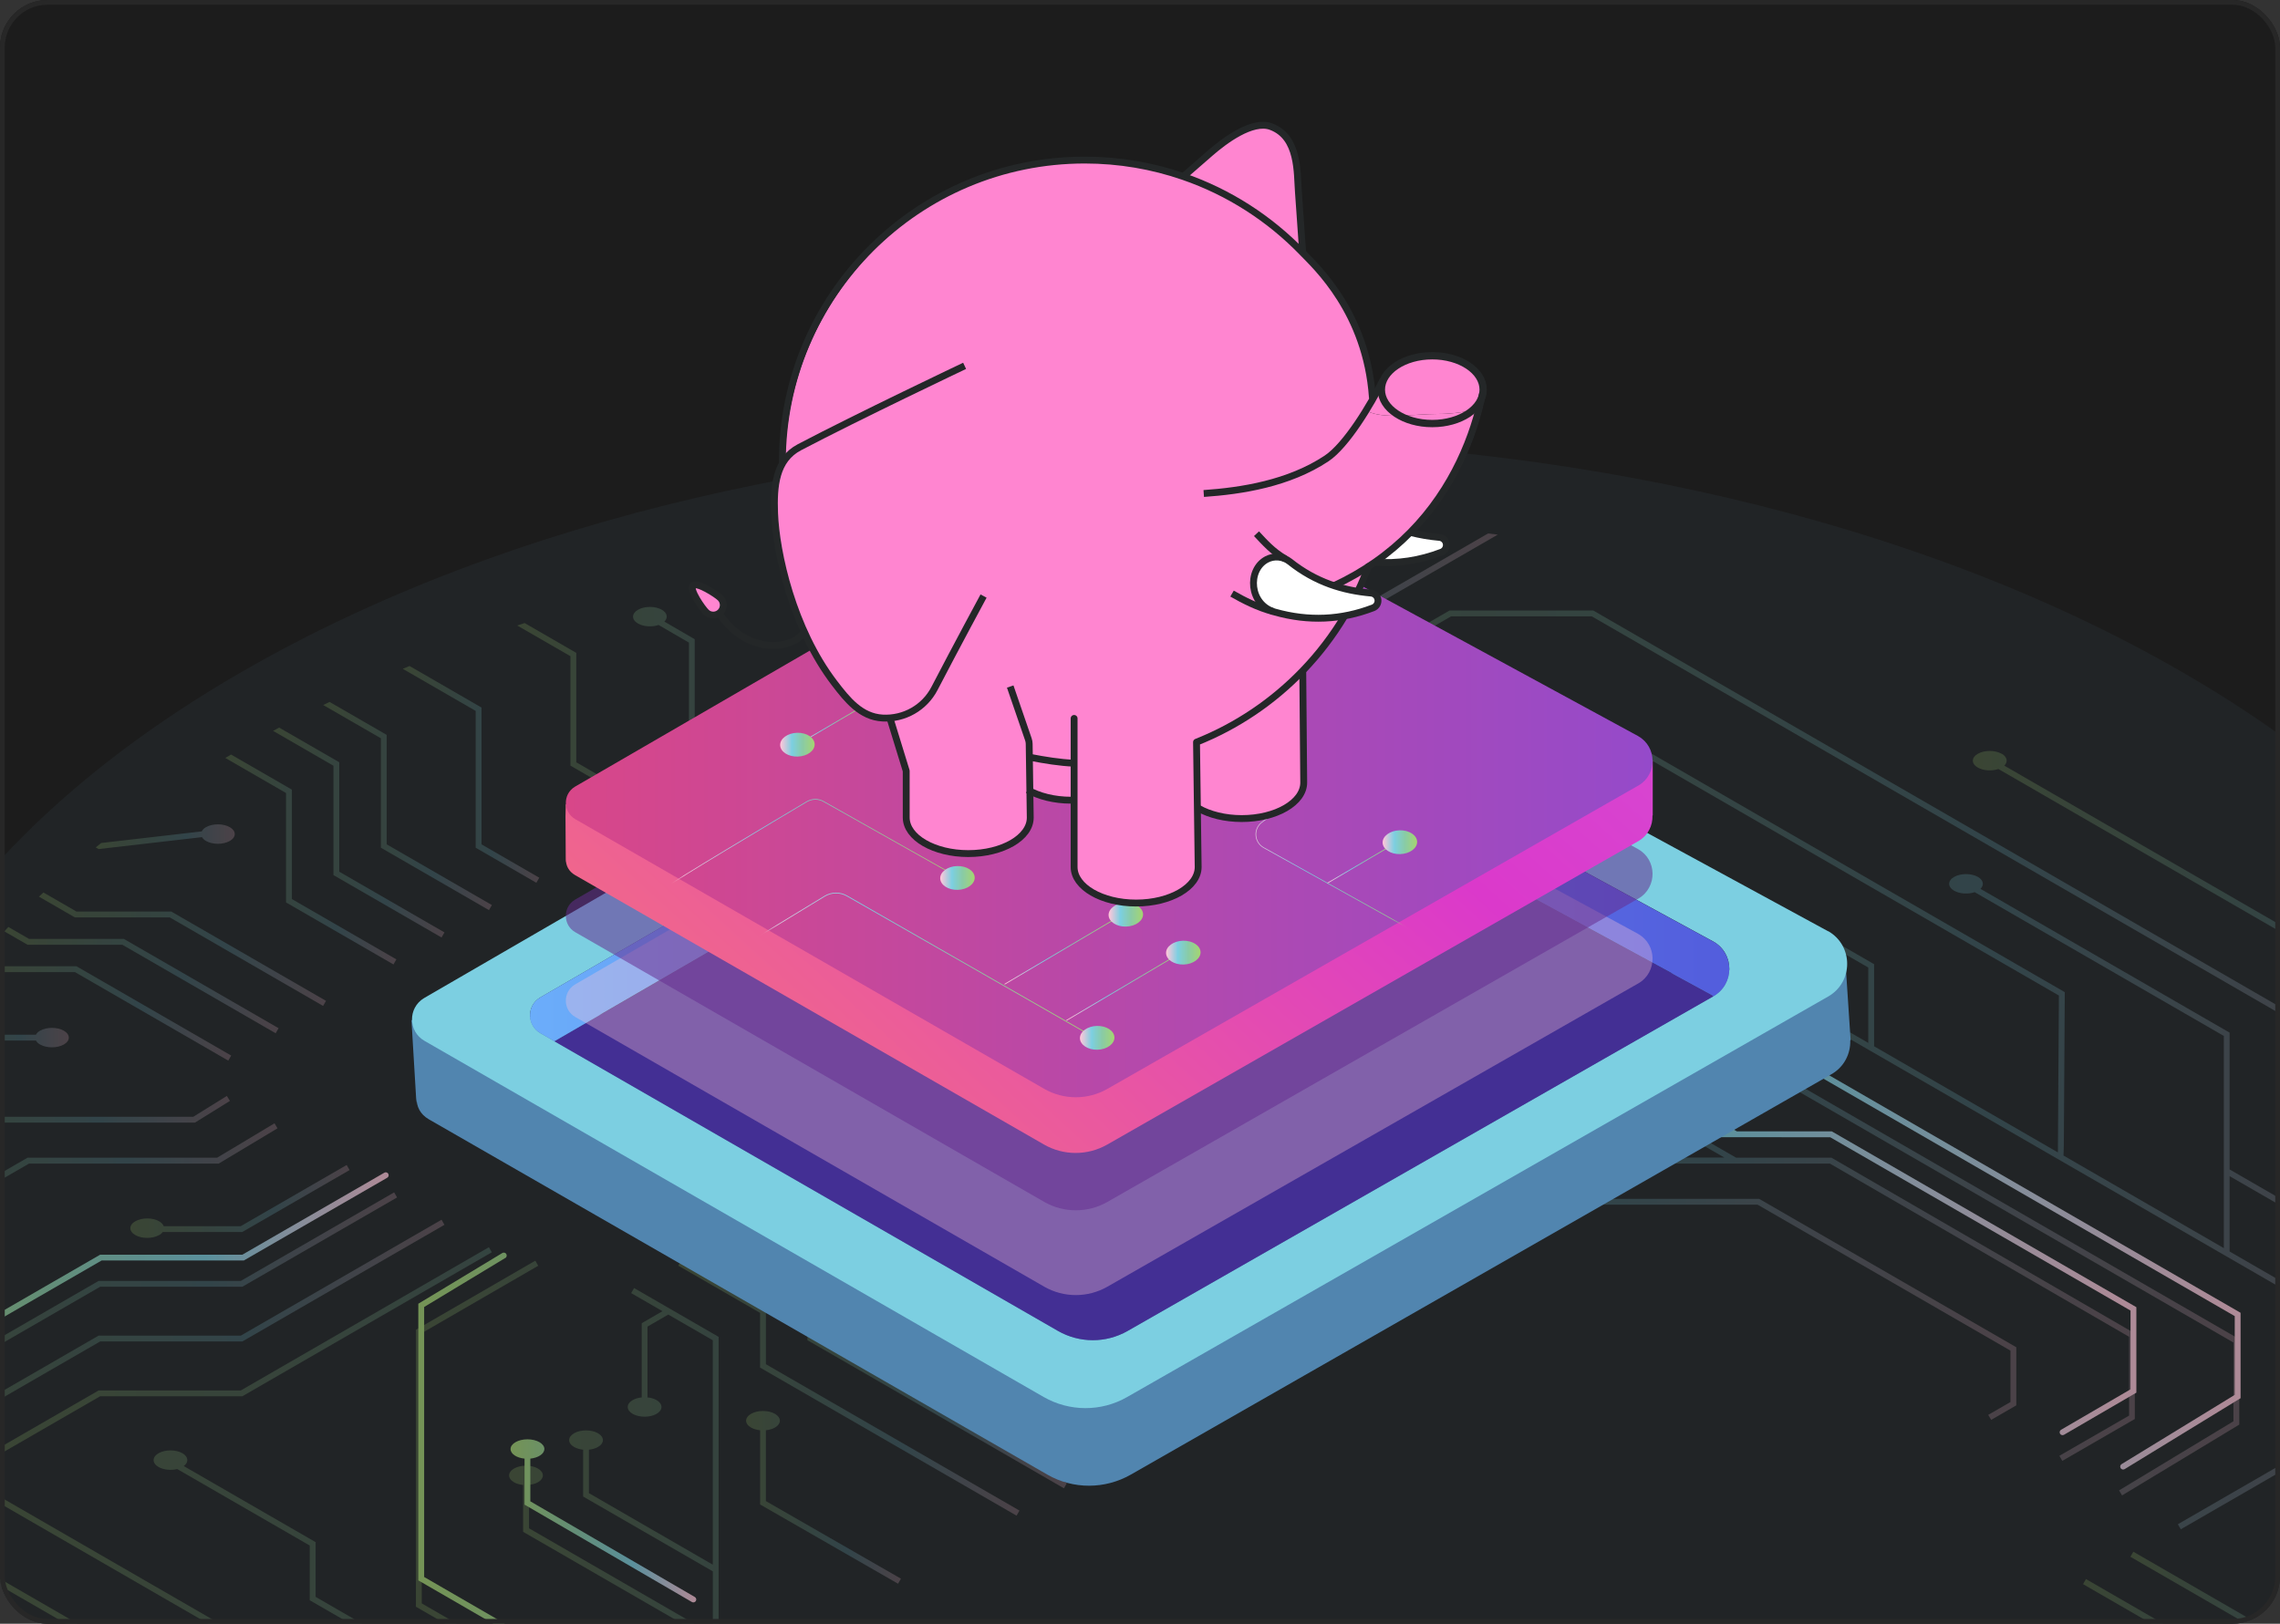<svg width="285" height="203" viewBox="0 0 285 203" fill="none" xmlns="http://www.w3.org/2000/svg">
<rect x="0" y="0" width="285" height="203" fill="#333333" stroke="none"/>
<g clip-path="url(#clip0_5426_3940)">
<rect width="285" height="203" rx="5.936" fill="#1C1C1C"/>
<path d="M30.223 224.004C-36.743 185.343 -36.743 122.657 30.223 83.996C97.189 45.335 205.763 45.335 272.723 83.996C339.689 122.657 339.689 185.343 272.723 224.004C205.756 262.665 97.182 262.665 30.223 224.004Z" fill="#455A64" fill-opacity="0.14"/>
<g opacity="0.63">
<g opacity="0.3">
<path d="M287.125 206.643L298.976 206.643L303.52 209.269C303.687 209.086 303.848 208.897 304.016 208.715L299.173 205.921L287.321 205.921L266.667 193.997L266.302 194.631L287.037 206.607L287.125 206.658L287.125 206.643Z" fill="url(#paint0_linear_5426_3940)"/>
<path d="M279.91 167.42L178.505 108.877L178.418 108.826L160.447 108.826L120.531 131.873L120.896 132.507L160.644 109.555L178.221 109.555L279.181 167.843L279.181 177.689L264.879 186.331L265.258 186.958L279.91 178.104L279.91 167.42Z" fill="url(#paint1_linear_5426_3940)"/>
<path d="M94.138 117.17L132.799 94.845C133.609 95.123 134.673 95.064 135.366 94.663C136.19 94.189 136.19 93.416 135.366 92.942C134.542 92.468 133.207 92.468 132.383 92.942C131.683 93.343 131.581 93.956 132.07 94.43L93.773 116.543L94.138 117.177L94.138 117.17Z" fill="url(#paint2_linear_5426_3940)"/>
<path d="M67.24 185.318C68.064 184.843 68.064 184.07 67.24 183.596C66.416 183.122 65.081 183.122 64.257 183.596C63.433 184.07 63.433 184.843 64.257 185.318C64.578 185.5 64.972 185.609 65.388 185.653L65.388 191.509L89.091 205.192L89.091 215.453L124.113 235.67L124.2 235.721L136.146 235.721L136.146 234.992L124.397 234.992L89.827 215.03L89.827 167.136L79.259 161.031L78.895 161.666L82.811 163.926L80.215 165.429L80.215 174.706C79.799 174.75 79.405 174.859 79.084 175.041C78.26 175.515 78.26 176.288 79.084 176.763C79.909 177.237 81.243 177.237 82.067 176.763C82.891 176.288 82.891 175.515 82.067 175.041C81.746 174.859 81.353 174.742 80.937 174.706L80.937 165.852L83.533 164.349L89.098 167.559L89.098 195.616L73.614 186.674L73.614 181.241C74.03 181.197 74.424 181.087 74.745 180.905C75.569 180.431 75.569 179.658 74.745 179.184C73.921 178.71 72.586 178.71 71.762 179.184C70.938 179.658 70.938 180.431 71.762 180.905C72.083 181.087 72.477 181.197 72.892 181.241L72.892 187.097L89.105 196.454L89.105 204.338L66.132 191.072L66.132 185.638C66.547 185.595 66.941 185.485 67.262 185.303L67.24 185.318Z" fill="url(#paint3_linear_5426_3940)"/>
<path d="M102.498 147.931L116.012 155.735L139.715 155.735L162.616 168.965L162.98 168.33L139.912 155.006L116.209 155.006L102.862 147.304L102.498 147.931Z" fill="url(#paint4_linear_5426_3940)"/>
<path d="M114.307 141.068L121.943 145.473L228.737 145.473L266.137 167.127L266.137 176.98L257.421 182.005L257.786 182.64L266.852 177.403L266.852 166.704L228.934 144.737L217.017 144.737L190.36 129.385L190.273 129.334L172.485 129.334L159.386 121.77C159.867 121.304 159.773 120.691 159.072 120.283C158.248 119.809 156.914 119.809 156.089 120.283C155.265 120.757 155.265 121.53 156.089 122.004C156.79 122.405 157.847 122.463 158.664 122.186L172.295 130.056L190.083 130.056L215.551 144.722L193.227 144.722L178.414 136.167L160.64 136.167L153.464 132.025C153.945 131.558 153.843 130.945 153.15 130.537C152.326 130.063 150.991 130.063 150.167 130.537C149.343 131.011 149.343 131.784 150.167 132.258C150.868 132.659 151.932 132.718 152.742 132.44L160.451 136.889L178.224 136.889L191.775 144.715L122.132 144.715L114.671 140.405L114.307 141.039L114.307 141.068Z" fill="url(#paint5_linear_5426_3940)"/>
<path d="M124.903 140.348L144.719 140.348C144.821 140.531 144.981 140.706 145.229 140.844C146.053 141.318 147.388 141.318 148.212 140.844C149.036 140.37 149.036 139.597 148.212 139.123C147.388 138.649 146.053 138.649 145.229 139.123C144.981 139.269 144.813 139.437 144.719 139.619L125.1 139.619L120.578 137.008L120.213 137.642L124.903 140.348Z" fill="url(#paint6_linear_5426_3940)"/>
<path d="M108.397 144.506L118.972 150.61L219.699 150.61L251.308 168.858L251.308 175.283L248.529 176.888L248.894 177.515L252.037 175.699L252.037 168.435L219.983 149.932L219.896 149.881L119.169 149.881L108.762 143.872L108.397 144.506Z" fill="url(#paint7_linear_5426_3940)"/>
<path d="M-18.418 177.893C-18.36 178.134 -18.287 178.375 -18.221 178.623L12.52 160.871L30.293 160.871L49.635 149.705L49.27 149.071L30.096 160.142L12.323 160.142L-18.418 177.893Z" fill="url(#paint8_linear_5426_3940)"/>
<path d="M322.73 162.197C322.73 161.913 322.73 161.628 322.716 161.344L296.482 146.196L296.482 132.514L199.249 76.378L199.161 76.327L181.191 76.327L151.478 93.481L151.296 93.583L151.296 103.844L111.614 126.752L111.978 127.387L151.843 104.369L152.025 104.267L152.025 94.006L160.551 89.083L233.534 131.223L289.823 163.722L289.823 180.401L272.232 190.561L272.597 191.195L290.37 180.934L290.553 180.831L290.553 163.306L278.701 156.465L278.701 147.042L307.597 163.729L307.597 180.831L318.012 186.841C318.056 186.746 318.092 186.644 318.128 186.549C318.179 186.418 318.231 186.287 318.282 186.155L308.326 180.408L308.326 163.306L278.701 146.203L278.701 129.101L247.559 111.123C248.041 110.656 247.939 110.043 247.246 109.635C246.422 109.161 245.087 109.161 244.263 109.635C243.439 110.109 243.439 110.882 244.263 111.356C244.963 111.757 246.02 111.816 246.837 111.539L277.979 129.516L277.979 156.042L257.938 144.467C257.974 143.986 257.981 143.104 257.989 141.506L258.098 124.039L179.054 78.405L181.388 77.056L198.972 77.056L295.746 132.937L295.746 146.619L322.73 162.197ZM233.534 130.384L161.273 88.667L169.434 83.956L233.534 120.961L233.534 130.384ZM257.361 124.462C257.347 126.395 257.259 140.894 257.237 144.074L234.264 130.807L234.264 120.546L170.164 83.54L178.325 78.828L257.361 124.462Z" fill="url(#paint9_linear_5426_3940)"/>
<path d="M250.207 94.239C249.383 93.764 248.049 93.764 247.224 94.239C246.4 94.713 246.4 95.486 247.224 95.96C247.925 96.361 248.982 96.419 249.799 96.142L304.644 127.809L304.644 141.491L321.396 151.162C321.324 150.841 321.251 150.513 321.178 150.192L305.381 141.068L305.381 127.386L250.536 95.719C251.017 95.252 250.915 94.64 250.222 94.231L250.207 94.239Z" fill="url(#paint10_linear_5426_3940)"/>
<path d="M299.8 213.184C299.8 213.184 299.829 213.155 299.844 213.14L296.212 211.047L284.36 211.047L260.745 197.416L260.38 198.051L284.083 211.733L284.171 211.784L296.022 211.784L299.319 213.687C299.486 213.527 299.64 213.359 299.807 213.199L299.8 213.184Z" fill="url(#paint11_linear_5426_3940)"/>
<path d="M71.304 82.038L71.304 95.72L85.752 104.063L78.904 108.016L79.268 108.651L110.359 90.702L110.542 90.6L110.542 73.498L123.582 65.971C122.999 66.029 122.415 66.08 121.832 66.139L109.995 72.972L109.812 73.075L109.812 90.177L98.326 96.807L86.839 90.177L86.839 79.916L83.046 77.713C83.528 77.246 83.426 76.634 82.733 76.233C81.909 75.758 80.574 75.758 79.75 76.233C78.926 76.707 78.926 77.48 79.75 77.954C80.45 78.355 81.515 78.413 82.324 78.136L86.117 80.339L86.117 90.6L97.604 97.23L86.481 103.648L72.034 95.304L72.034 81.622L65.579 77.895C65.273 77.998 64.959 78.1 64.653 78.202L71.304 82.038Z" fill="url(#paint12_linear_5426_3940)"/>
<path d="M12.519 167.712L30.293 167.712L55.557 153.126L55.192 152.491L30.096 166.983L12.322 166.983L-16.646 183.706C-16.566 183.939 -16.486 184.173 -16.398 184.406L12.519 167.712Z" fill="url(#paint13_linear_5426_3940)"/>
<path d="M19.899 154.415C20.096 154.298 20.242 154.167 20.344 154.028L30.285 154.028L43.697 146.283L43.333 145.648L30.088 153.299L20.461 153.299C20.381 153.073 20.191 152.861 19.892 152.686C19.068 152.212 17.733 152.212 16.909 152.686C16.085 153.16 16.085 153.934 16.909 154.408C17.733 154.882 19.068 154.882 19.892 154.408L19.899 154.415Z" fill="url(#paint14_linear_5426_3940)"/>
<path d="M96.586 151.366L110.086 159.162L133.782 159.162L156.821 172.458L157.186 171.83L133.979 158.433L110.276 158.433L96.951 150.738L96.586 151.366Z" fill="url(#paint15_linear_5426_3940)"/>
<path d="M83.176 245.406L83.176 232.563L112.254 249.352L112.342 249.403L148.086 249.403L157.057 244.225L156.692 243.59L147.889 248.673L112.532 248.673L83.176 231.724L83.176 224.883L39.453 199.641L39.453 192.8L22.971 183.29C23.613 182.808 23.562 182.123 22.803 181.685C21.979 181.211 20.644 181.211 19.82 181.685C18.996 182.159 18.996 182.932 19.82 183.406C20.455 183.771 21.388 183.851 22.154 183.662L38.717 193.223L38.717 200.064L82.44 225.306L82.44 244.99L68.305 236.829L68.356 236.829L68.356 226.597L-2.03 185.959L-2.03 182.961L12.512 174.567L30.286 174.567L61.479 156.56L61.114 155.926L30.096 173.838L12.323 173.838L-2.577 182.436L-2.76 182.538L-2.76 196.644L105.362 259.059C106.026 259.168 106.697 259.27 107.361 259.373L83.169 245.406L83.176 245.406ZM67.635 236.435L-2.023 196.221L-2.023 186.798L67.635 227.02L67.635 236.443L67.635 236.435Z" fill="url(#paint16_linear_5426_3940)"/>
<path d="M112.254 198.001L112.619 197.367L95.735 187.667L95.735 178.813C96.151 178.769 96.545 178.66 96.866 178.477C97.69 178.003 97.69 177.23 96.866 176.756C96.042 176.282 94.707 176.282 93.883 176.756C93.059 177.23 93.059 178.003 93.883 178.477C94.204 178.66 94.598 178.769 95.013 178.813L95.013 188.09L112.262 198.001L112.254 198.001Z" fill="url(#paint17_linear_5426_3940)"/>
<path d="M9.274 114.639L9.362 114.69L21.213 114.69L40.387 125.761L40.752 125.127L21.498 114.012L21.41 113.961L9.559 113.961L5.424 111.576C5.234 111.751 5.059 111.926 4.869 112.101L9.274 114.646L9.274 114.639Z" fill="url(#paint18_linear_5426_3940)"/>
<path d="M12.345 106.149L25.247 104.662C25.349 104.837 25.509 104.997 25.743 105.136C26.567 105.61 27.901 105.61 28.726 105.136C29.55 104.662 29.55 103.889 28.726 103.415C27.901 102.94 26.567 102.94 25.743 103.415C25.48 103.568 25.312 103.743 25.218 103.94L12.651 105.391C12.418 105.573 12.199 105.756 11.966 105.945L12.345 106.164L12.345 106.149Z" fill="url(#paint19_linear_5426_3940)"/>
<path d="M41.678 95.72L41.678 109.402L55.192 117.206L55.557 116.571L42.407 108.979L42.407 95.297L34.895 90.965C34.64 91.103 34.392 91.234 34.136 91.373L41.67 95.727L41.678 95.72Z" fill="url(#paint20_linear_5426_3940)"/>
<path d="M47.607 92.299L47.607 105.981L61.122 113.785L61.486 113.15L48.337 105.558L48.337 91.876L41.197 87.755C40.934 87.886 40.664 88.01 40.402 88.142L47.607 92.299Z" fill="url(#paint21_linear_5426_3940)"/>
<path d="M35.755 99.142L35.755 112.824L49.182 120.576L49.547 119.942L36.485 112.401L36.485 98.719L28.885 94.335C28.645 94.474 28.404 94.62 28.163 94.758L35.748 99.142L35.755 99.142Z" fill="url(#paint22_linear_5426_3940)"/>
<path d="M3.432 118.109L15.284 118.109L34.458 129.18L34.822 128.546L15.568 117.431L15.481 117.38L3.629 117.38L1.047 115.892C0.872 116.075 0.705 116.257 0.537 116.439L3.432 118.109Z" fill="url(#paint23_linear_5426_3940)"/>
<path d="M3.631 145.475L27.334 145.475L34.685 141.063L34.314 140.435L27.137 144.738L3.441 144.738L-19.919 158.224C-19.948 158.523 -19.977 158.814 -19.999 159.113L3.638 145.468L3.631 145.475Z" fill="url(#paint24_linear_5426_3940)"/>
<path d="M-2.49 121.53L9.362 121.53L28.536 132.601L28.9 131.967L9.646 120.852L9.559 120.801L-2.293 120.801L-2.993 120.4C-3.153 120.589 -3.306 120.779 -3.467 120.969L-2.49 121.53Z" fill="url(#paint25_linear_5426_3940)"/>
<path d="M-5.259 140.348L24.374 140.348L28.742 137.635L28.356 137.015L24.162 139.619L-5.456 139.619L-17.657 146.664C-17.759 146.999 -17.854 147.335 -17.949 147.678L-5.266 140.355L-5.259 140.348Z" fill="url(#paint26_linear_5426_3940)"/>
<path d="M-5.451 130.086L4.49 130.086C4.592 130.268 4.753 130.436 5.001 130.582C5.825 131.056 7.159 131.056 7.983 130.582C8.808 130.108 8.808 129.335 7.983 128.861C7.159 128.387 5.825 128.387 5.001 128.861C4.753 129.007 4.585 129.174 4.49 129.357L-5.261 129.357L-8.404 127.541C-8.543 127.745 -8.682 127.942 -8.813 128.146L-5.451 130.086Z" fill="url(#paint27_linear_5426_3940)"/>
<path d="M84.783 158.237L95.008 164.137L95.008 170.978L127.069 189.489L127.434 188.854L95.737 170.555L95.737 163.714L85.147 157.603L84.783 158.237Z" fill="url(#paint28_linear_5426_3940)"/>
<path d="M118.114 165.275C118.012 165.093 117.851 164.925 117.604 164.779C116.779 164.305 115.445 164.305 114.621 164.779C113.796 165.253 113.796 166.026 114.621 166.5C115.445 166.975 116.779 166.975 117.604 166.5C117.851 166.355 118.019 166.187 118.114 166.005L127.858 166.005L147.797 177.521L148.162 176.886L128.047 165.275L118.107 165.275L118.114 165.275Z" fill="url(#paint29_linear_5426_3940)"/>
<path d="M59.459 88.88L59.459 105.983L67.043 110.366L67.408 109.731L60.188 105.56L60.188 88.457L51.195 83.264C50.911 83.381 50.627 83.498 50.342 83.614L59.459 88.88Z" fill="url(#paint30_linear_5426_3940)"/>
<path d="M90.69 154.801L100.93 160.715L100.93 167.556L132.991 186.067L133.355 185.432L101.659 167.133L101.659 160.292L91.055 154.166L90.69 154.801Z" fill="url(#paint31_linear_5426_3940)"/>
<path d="M51.991 166.247L51.991 200.875L121.138 240.805L121.226 240.849L145.023 240.849L145.023 240.12L121.423 240.12L52.72 200.459L52.72 166.67L67.278 158.246L66.913 157.612L51.991 166.247Z" fill="url(#paint32_linear_5426_3940)"/>
<path d="M115.923 76.377L115.741 76.479L115.741 93.581L84.956 111.472L85.321 112.106L116.47 94.004L116.47 76.902L137.088 64.999C136.555 65.021 136.023 65.05 135.498 65.079L115.93 76.377L115.923 76.377Z" fill="url(#paint33_linear_5426_3940)"/>
<path d="M139.63 86.641L139.448 86.743L139.448 97.005L99.729 119.942L100.093 120.576L139.995 97.537L140.177 97.435L140.177 87.174L177.197 65.797C176.774 65.761 176.359 65.717 175.936 65.68L139.63 86.641Z" fill="url(#paint34_linear_5426_3940)"/>
<path d="M145.555 90.06L145.372 90.162L145.372 100.424L105.894 123.47L106.259 124.098L145.919 100.942L146.102 100.84L146.102 90.578L187.221 66.839C186.82 66.787 186.418 66.744 186.01 66.693L145.555 90.053L145.555 90.06Z" fill="url(#paint35_linear_5426_3940)"/>
</g>
<path d="M68.05 181.162C68.05 180.491 67.102 179.944 65.935 179.944C64.768 179.944 63.82 180.491 63.82 181.162C63.82 181.767 64.578 182.263 65.57 182.358L65.57 188.112L86.487 200.285C86.662 200.387 86.888 200.328 86.983 200.153C87.085 199.978 87.027 199.76 86.852 199.658L66.292 187.697L66.292 182.358C67.284 182.256 68.043 181.76 68.043 181.162L68.05 181.162Z" fill="url(#paint36_linear_5426_3940)"/>
<path d="M63.164 157.284C63.339 157.181 63.39 156.955 63.288 156.78C63.223 156.664 63.099 156.605 62.975 156.605C62.909 156.605 62.843 156.62 62.785 156.656L52.29 162.994L52.29 197.579L121.328 237.502L121.415 237.553L145.454 237.553C145.658 237.553 145.818 237.392 145.818 237.188C145.818 236.984 145.658 236.823 145.454 236.823L121.605 236.823L53.019 197.156L53.019 163.403L63.157 157.276L63.164 157.284Z" fill="url(#paint37_linear_5426_3940)"/>
<path d="M113.515 136.375C113.457 136.346 113.399 136.324 113.333 136.324C113.209 136.324 113.085 136.39 113.019 136.507C112.917 136.682 112.983 136.901 113.158 137.003L122.129 142.108L228.777 142.181L266.316 163.849L266.316 173.695L257.637 178.749C257.462 178.851 257.403 179.07 257.505 179.245C257.607 179.42 257.834 179.478 258.001 179.376L267.045 174.111L267.045 163.426L229.062 141.495L228.974 141.444L217.108 141.444L190.546 126.099L190.459 126.048L172.685 126.048L159.587 118.485C159.776 118.303 159.893 118.091 159.893 117.865C159.893 117.194 158.945 116.647 157.778 116.647C156.611 116.647 155.663 117.194 155.663 117.865C155.663 118.536 156.611 119.083 157.778 119.083C158.172 119.083 158.544 119.018 158.857 118.908L172.488 126.778L190.262 126.778L215.642 141.43L122.318 141.364L113.515 136.354L113.515 136.375Z" fill="url(#paint38_linear_5426_3940)"/>
<path d="M178.609 105.54L160.639 105.54L120.723 128.586C120.548 128.689 120.489 128.907 120.591 129.082C120.694 129.257 120.912 129.316 121.087 129.214L160.835 106.269L178.412 106.269L279.343 164.542L279.343 174.388L265.201 183.045C265.026 183.147 264.975 183.373 265.077 183.548C265.18 183.716 265.406 183.774 265.581 183.672L280.072 174.804L280.072 164.126L178.697 105.598L178.609 105.547L178.609 105.54Z" fill="url(#paint39_linear_5426_3940)"/>
<path d="M175.907 62.44L139.824 83.353L139.641 83.455L139.641 93.717L99.375 116.968C99.2 117.07 99.142 117.289 99.244 117.464C99.346 117.639 99.565 117.697 99.74 117.595L140.188 94.242L140.371 94.14L140.371 83.879L177.096 62.593C176.702 62.542 176.308 62.484 175.914 62.432L175.907 62.44Z" fill="url(#paint40_linear_5426_3940)"/>
<path d="M-18.228 174.607C-18.163 174.818 -18.104 175.117 -18.032 175.336L12.71 157.584L30.483 157.584L48.403 147.243C48.578 147.141 48.636 146.922 48.534 146.747C48.468 146.63 48.344 146.564 48.22 146.564C48.162 146.564 48.096 146.579 48.038 146.615L30.293 156.862L12.52 156.862L-18.221 174.614L-18.228 174.607Z" fill="url(#paint41_linear_5426_3940)"/>
<path d="M104.635 144.88C104.511 144.88 104.387 144.946 104.322 145.063C104.219 145.238 104.278 145.457 104.453 145.559L116.122 152.4L116.21 152.451L140.095 152.538L162.813 165.673C162.988 165.775 163.207 165.717 163.309 165.542C163.411 165.367 163.353 165.148 163.178 165.046L140.284 151.809L116.399 151.721L104.818 144.931C104.759 144.895 104.694 144.88 104.635 144.88Z" fill="url(#paint42_linear_5426_3940)"/>
<path d="M101.847 157.008L92.76 151.757C92.702 151.721 92.636 151.706 92.578 151.706C92.454 151.706 92.33 151.772 92.264 151.888C92.162 152.063 92.22 152.282 92.395 152.384L101.125 157.424L101.14 164.272L133.186 182.775C133.361 182.877 133.587 182.819 133.682 182.644C133.784 182.469 133.726 182.25 133.551 182.148L101.869 163.857L101.855 157.008L101.847 157.008Z" fill="url(#paint43_linear_5426_3940)"/>
</g>
<g clip-path="url(#clip1_5426_3940)">
<path d="M230.683 120.105C230.716 121.73 53.56 127.651 51.432 127.542L52.054 137.934L52.076 137.433C52.076 137.433 52.076 137.258 52.076 137.247C52.043 138.327 52.523 139.308 53.593 139.93L130.933 184.366C134.164 186.219 138.126 186.198 141.357 184.355L228.925 134.303C230.552 133.376 231.327 131.708 231.283 130.083L231.327 130.05L230.672 120.116L230.683 120.105Z" fill="#5185AF"/>
<path d="M228.522 116.431L150.091 73.794C147.198 72.148 143.639 72.191 140.779 73.914L53.004 124.784C50.974 126.005 51.006 128.949 53.058 130.127L130.453 174.65C133.684 176.503 137.657 176.514 140.888 174.661L228.522 124.587C231.688 122.777 231.688 118.219 228.522 116.409V116.431ZM214.178 124.555L140.954 166.395C138.247 167.943 134.928 167.933 132.232 166.384L69.301 130.181L67.555 129.178C65.841 128.197 65.819 125.732 67.511 124.718L140.856 82.191C143.235 80.751 146.215 80.719 148.639 82.093L214.178 117.717C216.831 119.222 216.831 123.039 214.178 124.544V124.555Z" fill="#7CCFE1"/>
<path d="M148.4 88.744C145.977 87.37 143.007 87.403 140.617 88.842L69.303 130.181L132.233 166.384C134.93 167.933 138.248 167.944 140.955 166.395L214.18 124.555C214.092 124.5 214.027 124.424 213.939 124.369L148.4 88.744Z" fill="#432F94"/>
<path d="M214.18 117.728L148.64 82.103C146.217 80.73 143.248 80.762 140.857 82.202L67.501 124.707C65.81 125.721 65.831 128.186 67.545 129.167L69.292 130.17L140.617 88.842C142.996 87.403 145.977 87.37 148.4 88.744L213.939 124.369C214.027 124.424 214.092 124.5 214.18 124.555C216.821 123.039 216.821 119.222 214.18 117.717V117.728Z" fill="url(#paint44_linear_5426_3940)"/>
<path opacity="0.33" d="M204.768 116.758L145.374 84.47C143.18 83.227 140.484 83.26 138.322 84.557L71.855 123.094C71.069 123.573 70.698 124.391 70.731 125.198C70.763 125.962 71.145 126.703 71.898 127.139L74.365 128.557L130.517 160.856C132.962 162.263 135.975 162.263 138.42 160.867L204.124 123.323L204.779 122.952C206.001 122.254 206.591 121.011 206.569 119.79C206.547 118.612 205.958 117.434 204.779 116.769L204.768 116.758Z" fill="#FFC6D9"/>
<path opacity="0.54" d="M204.768 106.159L145.374 73.871C143.18 72.627 140.484 72.66 138.322 73.958L71.855 112.494C71.069 112.974 70.698 113.792 70.731 114.599C70.763 115.362 71.145 116.104 71.898 116.54L74.365 117.957L130.517 150.257C132.962 151.663 135.975 151.663 138.42 150.267L204.124 112.723L204.779 112.353C206.001 111.655 206.591 110.412 206.569 109.19C206.547 108.013 205.958 106.835 204.779 106.17L204.768 106.159Z" fill="url(#paint45_linear_5426_3940)"/>
<path d="M206.581 95.047H206.559C206.581 96.28 72.336 100.641 70.72 100.565L70.688 102.037L70.72 107.904L70.742 107.522C70.742 107.522 70.742 107.391 70.742 107.38C70.709 108.198 71.081 108.94 71.888 109.409L130.507 143.093C132.952 144.499 135.965 144.488 138.41 143.093L204.779 105.167C206.013 104.458 206.602 103.204 206.559 101.961L206.591 101.939V95.069L206.581 95.047Z" fill="url(#paint46_linear_5426_3940)"/>
<path d="M204.768 92.027L145.374 59.749C143.18 58.506 140.484 58.539 138.322 59.837L71.855 98.362C71.069 98.842 70.698 99.66 70.731 100.467C70.763 101.23 71.145 101.971 71.898 102.408L74.365 103.825L130.517 136.124C132.962 137.531 135.975 137.531 138.42 136.135L204.124 98.591L204.779 98.22C206.001 97.522 206.591 96.279 206.569 95.058C206.547 93.88 205.958 92.703 204.779 92.037L204.768 92.027Z" fill="url(#paint47_linear_5426_3940)"/>
<mask id="mask0_5426_3940" style="mask-type:luminance" maskUnits="userSpaceOnUse" x="70" y="58" width="137" height="80">
<path d="M204.772 92.027L145.378 59.749C143.184 58.506 140.488 58.539 138.326 59.837L71.859 98.362C71.073 98.842 70.702 99.66 70.734 100.467C70.767 101.23 71.149 101.972 71.902 102.408L74.369 103.825L130.521 136.125C132.966 137.531 135.979 137.531 138.424 136.135L204.128 98.591L204.783 98.221C206.005 97.523 206.595 96.279 206.573 95.058C206.551 93.881 205.962 92.703 204.783 92.038L204.772 92.027Z" fill="white"/>
</mask>
<g mask="url(#mask0_5426_3940)">
<path d="M92.41 118.535L103.075 112.047C103.937 111.524 105.007 111.513 105.88 112.014L136.685 129.647" stroke="url(#paint48_linear_5426_3940)" stroke-width="0.095" stroke-miterlimit="10"/>
<path d="M125.57 123.05L139.892 114.588" stroke="url(#paint49_linear_5426_3940)" stroke-width="0.095" stroke-miterlimit="10"/>
<path d="M133.301 127.576L147.623 119.103" stroke="url(#paint50_linear_5426_3940)" stroke-width="0.095" stroke-miterlimit="10"/>
<path d="M135.049 93.096L143.421 88.189" stroke="url(#paint51_linear_5426_3940)" stroke-width="0.095" stroke-miterlimit="10"/>
<path d="M129.74 89.563L138.113 84.656" stroke="url(#paint52_linear_5426_3940)" stroke-width="0.095" stroke-miterlimit="10"/>
<path d="M165.885 110.434L174.257 105.516" stroke="url(#paint53_linear_5426_3940)" stroke-width="0.095" stroke-miterlimit="10"/>
<path d="M99.678 93.096L108.05 88.189" stroke="url(#paint54_linear_5426_3940)" stroke-width="0.095" stroke-miterlimit="10"/>
<path d="M178.666 117.5L157.959 105.974C156.758 105.298 156.638 103.608 157.751 102.79L161.408 100.075C162.882 98.984 162.751 96.749 161.157 95.833L154.793 92.169" stroke="url(#paint55_linear_5426_3940)" stroke-width="0.081" stroke-miterlimit="10"/>
<path d="M160.197 89.704L146.202 80.228C144.947 79.377 144.958 77.535 146.224 76.695L165.556 63.871" stroke="url(#paint56_linear_5426_3940)" stroke-width="0.094" stroke-miterlimit="10"/>
<path d="M115.476 71.156L119.798 73.991C120.399 74.383 120.366 75.266 119.744 75.626L105.302 83.816C104.374 84.339 104.363 85.659 105.269 86.204L124.809 98.002" stroke="url(#paint57_linear_5426_3940)" stroke-width="0.081" stroke-miterlimit="10"/>
<path d="M132.613 60.742L140.778 65.998C141.651 66.565 141.607 67.852 140.701 68.364L119.732 80.261C118.389 81.024 118.367 82.944 119.688 83.74L140.472 96.302" stroke="url(#paint58_linear_5426_3940)" stroke-width="0.081" stroke-miterlimit="10"/>
<path d="M83.545 110.761C83.643 110.477 96.972 102.528 100.847 100.227C101.502 99.845 102.299 99.835 102.954 100.205L119.131 109.321" stroke="url(#paint59_linear_5426_3940)" stroke-width="0.081" stroke-miterlimit="10"/>
<path d="M139.304 129.691C139.326 130.509 138.377 131.206 137.187 131.239C135.997 131.272 135.014 130.628 134.993 129.811C134.971 128.993 135.92 128.295 137.11 128.262C138.3 128.229 139.283 128.873 139.304 129.691Z" fill="url(#paint60_linear_5426_3940)"/>
<path d="M121.838 109.703C121.859 110.521 120.91 111.219 119.72 111.252C118.53 111.284 117.548 110.641 117.526 109.823C117.504 109.005 118.454 108.307 119.643 108.275C120.833 108.242 121.816 108.885 121.838 109.703Z" fill="url(#paint61_linear_5426_3940)"/>
<path d="M101.832 93.041C101.854 93.859 100.904 94.556 99.714 94.589C98.524 94.622 97.542 93.979 97.52 93.161C97.498 92.343 98.448 91.645 99.638 91.612C100.827 91.58 101.81 92.223 101.832 93.041Z" fill="url(#paint62_linear_5426_3940)"/>
<path d="M126.959 97.948C126.981 98.766 126.031 99.464 124.841 99.496C123.651 99.529 122.669 98.886 122.647 98.068C122.625 97.25 123.575 96.552 124.765 96.519C125.954 96.487 126.937 97.13 126.959 97.948Z" fill="url(#paint63_linear_5426_3940)"/>
<path d="M140.146 84.154C140.168 84.972 139.218 85.669 138.028 85.702C136.839 85.735 135.856 85.092 135.834 84.274C135.813 83.456 136.762 82.758 137.952 82.725C139.142 82.693 140.124 83.336 140.146 84.154Z" fill="url(#paint64_linear_5426_3940)"/>
<path d="M145.56 88.014C145.582 88.832 144.632 89.53 143.443 89.563C142.253 89.595 141.27 88.952 141.248 88.134C141.227 87.316 142.176 86.618 143.366 86.586C144.556 86.553 145.538 87.196 145.56 88.014Z" fill="url(#paint65_linear_5426_3940)"/>
<path d="M143.015 96.29C143.037 97.108 142.087 97.806 140.898 97.839C139.708 97.872 138.725 97.228 138.703 96.41C138.682 95.593 139.631 94.895 140.821 94.862C142.011 94.829 142.993 95.473 143.015 96.29Z" fill="url(#paint66_linear_5426_3940)"/>
<path d="M162.359 89.562C162.381 90.38 161.431 91.078 160.241 91.111C159.052 91.144 158.069 90.5 158.047 89.682C158.025 88.865 158.975 88.167 160.165 88.134C161.355 88.101 162.337 88.745 162.359 89.562Z" fill="url(#paint67_linear_5426_3940)"/>
<path d="M157.031 92.648C157.053 93.466 156.103 94.164 154.913 94.197C153.723 94.23 152.741 93.586 152.719 92.768C152.697 91.951 153.647 91.253 154.837 91.22C156.027 91.187 157.009 91.831 157.031 92.648Z" fill="url(#paint68_linear_5426_3940)"/>
<path d="M177.14 105.232C177.162 106.05 176.212 106.748 175.023 106.781C173.833 106.813 172.85 106.17 172.828 105.352C172.807 104.534 173.756 103.836 174.946 103.804C176.136 103.771 177.118 104.414 177.14 105.232Z" fill="url(#paint69_linear_5426_3940)"/>
<path d="M150.068 119.037C150.09 119.855 149.14 120.553 147.95 120.586C146.76 120.618 145.778 119.975 145.756 119.157C145.734 118.339 146.684 117.642 147.874 117.609C149.064 117.576 150.046 118.22 150.068 119.037Z" fill="url(#paint70_linear_5426_3940)"/>
<path d="M142.884 114.294C142.906 115.112 141.957 115.81 140.767 115.842C139.577 115.875 138.594 115.232 138.573 114.414C138.551 113.596 139.5 112.898 140.69 112.865C141.88 112.833 142.863 113.476 142.884 114.294Z" fill="url(#paint71_linear_5426_3940)"/>
</g>
</g>
<path fill-rule="evenodd" clip-rule="evenodd" d="M147.746 22.234L151.121 19.297C152.829 17.811 156.355 15.129 158.702 15.996C162.254 17.304 161.948 21.87 162.136 24.205L162.663 31.761C158.558 27.502 153.462 24.203 147.746 22.234Z" fill="#FF85D0"/>
<path fill-rule="evenodd" clip-rule="evenodd" d="M98.124 58.05C98.124 37.23 115.059 20.113 135.917 20.113C140.231 20.113 144.376 20.835 148.238 22.166C153.954 24.135 159.051 27.434 163.155 31.694C164.582 33.175 165.888 34.77 167.06 36.467V36.607C167.06 37.305 169.395 40.688 169.679 41.333C169.395 41.975 170.502 44.3 170.502 44.998L170.951 46.42C170.951 48.815 172.198 49.262 170.802 51.357C172.984 52.469 176.609 51.757 179.663 51.757C181.679 51.757 183.583 51.465 185.273 50.95C184.011 55.904 181.468 61.733 176.608 66.658C175.309 67.975 173.843 69.226 172.194 70.379C171.922 70.57 171.574 70.679 171.363 70.94C170.332 72.223 170.7 72.694 169.564 73.909C167.323 74.047 163.207 72.048 161.55 70.316C161.398 70.156 161.192 70.064 160.997 69.975C160.26 69.639 159.397 69.653 158.661 70.043C156.249 71.327 156.448 75.529 159.493 76.562C159.557 76.583 159.624 76.605 159.691 76.622C162.664 77.464 165.571 77.613 168.413 77.096C166.931 79.58 165.17 81.879 163.176 83.952L163.173 83.955C159.466 87.807 154.946 90.877 149.892 92.887L150.1 108.499C150.1 110.984 146.625 113 142.346 113C138.067 113 134.592 110.984 134.592 108.499V95.522C132.704 95.429 130.878 95.132 128.997 94.771L129.105 102.315C129.105 104.799 125.63 106.815 121.35 106.815C117.071 106.815 113.596 104.799 113.596 102.315V96.487L111.561 89.861C111.257 89.884 110.948 89.889 110.638 89.871C107.934 89.719 106.244 87.624 104.603 85.474C99.427 78.689 97.33 69.249 97.143 64.249C97.06 61.991 97.148 59.749 98.124 58.05Z" fill="#FF85D0"/>
<path d="M179.663 51.757C181.679 51.757 183.583 51.465 185.273 50.95V48.739L184.791 46.868C184.367 46.47 183.01 45.447 180.976 44.55C178.941 43.652 175.34 45.372 173.794 46.345L170.802 51.357C172.984 52.469 176.609 51.757 179.663 51.757Z" fill="#FF85D0"/>
<path fill-rule="evenodd" clip-rule="evenodd" d="M163.173 83.955L163.284 97.939C163.284 100.424 159.809 102.442 155.53 102.442C153.415 102.442 151.399 101.85 149.999 101.052L149.891 92.889C154.945 90.879 159.464 87.809 163.171 83.957L163.173 83.955Z" fill="#FF85D0"/>
<path fill-rule="evenodd" clip-rule="evenodd" d="M134.591 100.142C132.646 100.121 130.451 99.693 129.057 99L128.996 94.772C130.877 95.132 132.703 95.429 134.591 95.522V100.142Z" fill="#FF85D0"/>
<path fill-rule="evenodd" clip-rule="evenodd" d="M176.606 66.658C177.808 66.98 179.022 67.177 180.245 67.285C180.689 67.327 181.046 67.671 181.106 68.113C181.165 68.554 180.91 68.98 180.492 69.136C177.785 70.174 175.019 70.598 172.191 70.379C173.841 69.226 175.307 67.975 176.606 66.658Z" fill="white"/>
<path d="M147.92 22.062C148.581 21.486 150.644 19.691 151.291 19.127C152.998 17.642 156.52 14.961 158.868 15.826C162.418 17.136 162.116 21.704 162.305 24.038L162.835 31.597" stroke="#242728" stroke-width="0.859" stroke-miterlimit="1.5" stroke-linejoin="round"/>
<path d="M134.264 89.817V108.397C134.264 110.881 137.738 112.899 142.017 112.899C146.298 112.899 149.771 110.881 149.771 108.397L149.565 92.786C154.619 90.775 159.137 87.706 162.844 83.855L162.847 83.851C164.843 81.778 166.602 79.478 168.084 76.995M169.722 73.938C170.204 72.929 170.644 71.895 171.036 70.84M171.545 49.637C170.797 39.089 164.482 33.309 162.828 31.593C158.722 27.333 153.625 24.033 147.909 22.066C144.047 20.734 139.904 20.012 135.59 20.012C114.73 20.012 97.797 36.914 97.797 57.732M128.776 94.685C130.657 95.044 132.375 95.328 134.264 95.421" stroke="#242728" stroke-width="0.859" stroke-miterlimit="1.5" stroke-linecap="round" stroke-linejoin="round"/>
<path d="M150.467 61.698C155.215 61.37 161.091 60.453 165.815 57.321C168.291 55.679 171.378 50.562 172.893 47.467M185.344 49.114C184.259 54.399 181.724 61.046 176.284 66.558C174.985 67.874 173.52 69.126 171.87 70.279C170.331 71.354 168.631 72.344 166.753 73.22C166.715 73.237 166.677 73.255 166.639 73.273" stroke="#242728" stroke-width="0.859" stroke-miterlimit="1.5" stroke-linejoin="round"/>
<path d="M172.67 48.714C172.67 46.373 175.519 44.475 179.033 44.475C182.548 44.475 185.396 46.373 185.396 48.714C185.396 51.056 182.548 52.953 179.033 52.953C175.519 52.953 172.67 51.056 172.67 48.714Z" stroke="#242728" stroke-width="0.916" stroke-miterlimit="1.5" stroke-linejoin="round"/>
<path fill-rule="evenodd" clip-rule="evenodd" d="M158.333 69.943C159.265 69.45 160.4 69.556 161.221 70.214C164.486 72.814 167.902 73.834 171.384 74.144C171.828 74.186 172.185 74.529 172.243 74.971C172.302 75.412 172.047 75.838 171.63 75.995C167.67 77.514 163.584 77.716 159.362 76.523C156.131 75.61 155.87 71.253 158.333 69.943Z" fill="white" stroke="#242728" stroke-width="0.859" stroke-miterlimit="1.5" stroke-linejoin="round"/>
<path d="M176.292 66.557C177.495 66.879 178.71 67.075 179.933 67.184C180.377 67.226 180.734 67.569 180.791 68.011C180.85 68.453 180.596 68.878 180.178 69.035C177.472 70.073 174.706 70.498 171.878 70.28" stroke="#242728" stroke-width="0.859" stroke-miterlimit="1.5" stroke-linejoin="round"/>
<path d="M160.665 69.874C159.028 68.899 158.155 67.883 157.062 66.724" stroke="#242728" stroke-width="0.859" stroke-miterlimit="1.5" stroke-linejoin="round"/>
<path d="M159.171 76.462C157.321 75.994 155.385 75.012 154.005 74.211" stroke="#242728" stroke-width="0.859" stroke-miterlimit="1.5" stroke-linejoin="round"/>
<path d="M120.577 45.737C120.577 45.737 107.222 52.081 99.927 55.916C96.955 57.48 96.699 60.794 96.823 64.146C97.008 69.146 99.107 78.588 104.283 85.372C105.924 87.522 107.615 89.618 110.318 89.77C113.022 89.922 115.563 88.476 116.809 86.077C119.514 80.869 122.946 74.519 122.946 74.519" stroke="#242728" stroke-width="0.859" stroke-miterlimit="1.5" stroke-linejoin="round"/>
<path d="M162.846 83.853L162.965 97.84C162.966 100.325 159.493 102.341 155.214 102.339C153.101 102.338 151.182 101.845 149.783 101.045" stroke="#242728" stroke-width="0.859" stroke-miterlimit="1.5" stroke-linejoin="round"/>
<path d="M126.276 85.831C126.276 85.831 128.397 91.999 128.549 92.439C128.611 92.62 128.645 92.809 128.647 93.001C128.67 94.592 128.782 102.218 128.782 102.218C128.783 104.703 125.311 106.718 121.032 106.717C116.754 106.714 113.279 104.695 113.278 102.21L113.277 96.382L111.238 89.753" stroke="#242728" stroke-width="0.859" stroke-miterlimit="1.5" stroke-linejoin="round"/>
<path d="M133.891 100.042C131.778 100.041 129.859 99.547 128.46 98.748" stroke="#242728" stroke-width="0.859" stroke-miterlimit="1.5" stroke-linejoin="round"/>
<path d="M100.486 78.967C99.538 81.044 93.377 82.3 89.709 76.387" stroke="#242728" stroke-width="0.859" stroke-miterlimit="1.5" stroke-linejoin="round"/>
<path fill-rule="evenodd" clip-rule="evenodd" d="M86.616 73.205C87.096 72.706 89.528 74.261 90.028 74.741C90.529 75.221 90.545 76.016 90.064 76.515C89.584 77.014 88.787 77.031 88.287 76.551C87.786 76.072 86.135 73.704 86.616 73.205Z" fill="#FF85D0" stroke="#242728" stroke-width="0.859" stroke-miterlimit="1.5" stroke-linejoin="round"/>
</g>
<rect x="0.297" y="0.297" width="284.406" height="202.406" rx="5.639" stroke="#272727" stroke-width="0.594"/>
<defs>
<linearGradient id="paint0_linear_5426_3940" x1="303.542" y1="201.633" x2="266.297" y2="201.659" gradientUnits="userSpaceOnUse">
<stop stop-color="#FFC6D9"/>
<stop offset="0.333" stop-color="#7CCFE1"/>
<stop offset="0.641" stop-color="#89CBA6"/>
<stop offset="1" stop-color="#A5D571"/>
</linearGradient>
<linearGradient id="paint1_linear_5426_3940" x1="277.907" y1="147.892" x2="120.509" y2="147.984" gradientUnits="userSpaceOnUse">
<stop stop-color="#FFC6D9"/>
<stop offset="0.333" stop-color="#7CCFE1"/>
<stop offset="0.641" stop-color="#89CBA6"/>
<stop offset="1" stop-color="#A5D571"/>
</linearGradient>
<linearGradient id="paint2_linear_5426_3940" x1="135.454" y1="104.882" x2="93.767" y2="104.902" gradientUnits="userSpaceOnUse">
<stop stop-color="#FFC6D9"/>
<stop offset="0.333" stop-color="#7CCFE1"/>
<stop offset="0.641" stop-color="#89CBA6"/>
<stop offset="1" stop-color="#A5D571"/>
</linearGradient>
<linearGradient id="paint3_linear_5426_3940" x1="135.235" y1="198.376" x2="63.629" y2="198.396" gradientUnits="userSpaceOnUse">
<stop stop-color="#FFC6D9"/>
<stop offset="0.333" stop-color="#7CCFE1"/>
<stop offset="0.641" stop-color="#89CBA6"/>
<stop offset="1" stop-color="#A5D571"/>
</linearGradient>
<linearGradient id="paint4_linear_5426_3940" x1="162.22" y1="158.134" x2="102.489" y2="158.182" gradientUnits="userSpaceOnUse">
<stop stop-color="#FFC6D9"/>
<stop offset="0.333" stop-color="#7CCFE1"/>
<stop offset="0.641" stop-color="#89CBA6"/>
<stop offset="1" stop-color="#A5D571"/>
</linearGradient>
<linearGradient id="paint5_linear_5426_3940" x1="264.935" y1="151.283" x2="114.285" y2="151.388" gradientUnits="userSpaceOnUse">
<stop stop-color="#FFC6D9"/>
<stop offset="0.333" stop-color="#7CCFE1"/>
<stop offset="0.641" stop-color="#89CBA6"/>
<stop offset="1" stop-color="#A5D571"/>
</linearGradient>
<linearGradient id="paint6_linear_5426_3940" x1="148.47" y1="139.104" x2="120.209" y2="139.159" gradientUnits="userSpaceOnUse">
<stop stop-color="#FFC6D9"/>
<stop offset="0.333" stop-color="#7CCFE1"/>
<stop offset="0.641" stop-color="#89CBA6"/>
<stop offset="1" stop-color="#A5D571"/>
</linearGradient>
<linearGradient id="paint7_linear_5426_3940" x1="250.232" y1="160.693" x2="108.377" y2="160.867" gradientUnits="userSpaceOnUse">
<stop stop-color="#FFC6D9"/>
<stop offset="0.333" stop-color="#7CCFE1"/>
<stop offset="0.641" stop-color="#89CBA6"/>
<stop offset="1" stop-color="#A5D571"/>
</linearGradient>
<linearGradient id="paint8_linear_5426_3940" x1="48.78" y1="163.847" x2="-18.428" y2="163.891" gradientUnits="userSpaceOnUse">
<stop stop-color="#FFC6D9"/>
<stop offset="0.333" stop-color="#7CCFE1"/>
<stop offset="0.641" stop-color="#89CBA6"/>
<stop offset="1" stop-color="#A5D571"/>
</linearGradient>
<linearGradient id="paint9_linear_5426_3940" x1="320.078" y1="133.761" x2="111.583" y2="133.871" gradientUnits="userSpaceOnUse">
<stop stop-color="#FFC6D9"/>
<stop offset="0.333" stop-color="#7CCFE1"/>
<stop offset="0.641" stop-color="#89CBA6"/>
<stop offset="1" stop-color="#A5D571"/>
</linearGradient>
<linearGradient id="paint10_linear_5426_3940" x1="320.457" y1="122.522" x2="246.596" y2="122.55" gradientUnits="userSpaceOnUse">
<stop stop-color="#FFC6D9"/>
<stop offset="0.333" stop-color="#7CCFE1"/>
<stop offset="0.641" stop-color="#89CBA6"/>
<stop offset="1" stop-color="#A5D571"/>
</linearGradient>
<linearGradient id="paint11_linear_5426_3940" x1="299.348" y1="205.552" x2="260.374" y2="205.579" gradientUnits="userSpaceOnUse">
<stop stop-color="#FFC6D9"/>
<stop offset="0.333" stop-color="#7CCFE1"/>
<stop offset="0.641" stop-color="#89CBA6"/>
<stop offset="1" stop-color="#A5D571"/>
</linearGradient>
<linearGradient id="paint12_linear_5426_3940" x1="122.842" y1="87.311" x2="64.644" y2="87.334" gradientUnits="userSpaceOnUse">
<stop stop-color="#FFC6D9"/>
<stop offset="0.333" stop-color="#7CCFE1"/>
<stop offset="0.641" stop-color="#89CBA6"/>
<stop offset="1" stop-color="#A5D571"/>
</linearGradient>
<linearGradient id="paint13_linear_5426_3940" x1="54.649" y1="168.449" x2="-16.657" y2="168.495" gradientUnits="userSpaceOnUse">
<stop stop-color="#FFC6D9"/>
<stop offset="0.333" stop-color="#7CCFE1"/>
<stop offset="0.641" stop-color="#89CBA6"/>
<stop offset="1" stop-color="#A5D571"/>
</linearGradient>
<linearGradient id="paint14_linear_5426_3940" x1="43.353" y1="150.206" x2="16.287" y2="150.229" gradientUnits="userSpaceOnUse">
<stop stop-color="#FFC6D9"/>
<stop offset="0.333" stop-color="#7CCFE1"/>
<stop offset="0.641" stop-color="#89CBA6"/>
<stop offset="1" stop-color="#A5D571"/>
</linearGradient>
<linearGradient id="paint15_linear_5426_3940" x1="156.424" y1="161.598" x2="96.578" y2="161.646" gradientUnits="userSpaceOnUse">
<stop stop-color="#FFC6D9"/>
<stop offset="0.333" stop-color="#7CCFE1"/>
<stop offset="0.641" stop-color="#89CBA6"/>
<stop offset="1" stop-color="#A5D571"/>
</linearGradient>
<linearGradient id="paint16_linear_5426_3940" x1="155.048" y1="207.649" x2="-2.783" y2="207.719" gradientUnits="userSpaceOnUse">
<stop stop-color="#FFC6D9"/>
<stop offset="0.333" stop-color="#7CCFE1"/>
<stop offset="0.641" stop-color="#89CBA6"/>
<stop offset="1" stop-color="#A5D571"/>
</linearGradient>
<linearGradient id="paint17_linear_5426_3940" x1="112.376" y1="187.201" x2="93.262" y2="187.206" gradientUnits="userSpaceOnUse">
<stop stop-color="#FFC6D9"/>
<stop offset="0.333" stop-color="#7CCFE1"/>
<stop offset="0.641" stop-color="#89CBA6"/>
<stop offset="1" stop-color="#A5D571"/>
</linearGradient>
<linearGradient id="paint18_linear_5426_3940" x1="40.301" y1="118.669" x2="4.864" y2="118.694" gradientUnits="userSpaceOnUse">
<stop stop-color="#FFC6D9"/>
<stop offset="0.333" stop-color="#7CCFE1"/>
<stop offset="0.641" stop-color="#89CBA6"/>
<stop offset="1" stop-color="#A5D571"/>
</linearGradient>
<linearGradient id="paint19_linear_5426_3940" x1="29.125" y1="104.612" x2="11.963" y2="104.639" gradientUnits="userSpaceOnUse">
<stop stop-color="#FFC6D9"/>
<stop offset="0.333" stop-color="#7CCFE1"/>
<stop offset="0.641" stop-color="#89CBA6"/>
<stop offset="1" stop-color="#A5D571"/>
</linearGradient>
<linearGradient id="paint20_linear_5426_3940" x1="55.288" y1="104.085" x2="34.133" y2="104.09" gradientUnits="userSpaceOnUse">
<stop stop-color="#FFC6D9"/>
<stop offset="0.333" stop-color="#7CCFE1"/>
<stop offset="0.641" stop-color="#89CBA6"/>
<stop offset="1" stop-color="#A5D571"/>
</linearGradient>
<linearGradient id="paint21_linear_5426_3940" x1="61.221" y1="100.77" x2="40.399" y2="100.775" gradientUnits="userSpaceOnUse">
<stop stop-color="#FFC6D9"/>
<stop offset="0.333" stop-color="#7CCFE1"/>
<stop offset="0.641" stop-color="#89CBA6"/>
<stop offset="1" stop-color="#A5D571"/>
</linearGradient>
<linearGradient id="paint22_linear_5426_3940" x1="49.278" y1="107.456" x2="28.16" y2="107.461" gradientUnits="userSpaceOnUse">
<stop stop-color="#FFC6D9"/>
<stop offset="0.333" stop-color="#7CCFE1"/>
<stop offset="0.641" stop-color="#89CBA6"/>
<stop offset="1" stop-color="#A5D571"/>
</linearGradient>
<linearGradient id="paint23_linear_5426_3940" x1="34.391" y1="122.536" x2="0.532" y2="122.561" gradientUnits="userSpaceOnUse">
<stop stop-color="#FFC6D9"/>
<stop offset="0.333" stop-color="#7CCFE1"/>
<stop offset="0.641" stop-color="#89CBA6"/>
<stop offset="1" stop-color="#A5D571"/>
</linearGradient>
<linearGradient id="paint24_linear_5426_3940" x1="33.998" y1="149.774" x2="-20.007" y2="149.82" gradientUnits="userSpaceOnUse">
<stop stop-color="#FFC6D9"/>
<stop offset="0.333" stop-color="#7CCFE1"/>
<stop offset="0.641" stop-color="#89CBA6"/>
<stop offset="1" stop-color="#A5D571"/>
</linearGradient>
<linearGradient id="paint25_linear_5426_3940" x1="28.494" y1="126.501" x2="-3.472" y2="126.525" gradientUnits="userSpaceOnUse">
<stop stop-color="#FFC6D9"/>
<stop offset="0.333" stop-color="#7CCFE1"/>
<stop offset="0.641" stop-color="#89CBA6"/>
<stop offset="1" stop-color="#A5D571"/>
</linearGradient>
<linearGradient id="paint26_linear_5426_3940" x1="28.155" y1="142.346" x2="-17.956" y2="142.404" gradientUnits="userSpaceOnUse">
<stop stop-color="#FFC6D9"/>
<stop offset="0.333" stop-color="#7CCFE1"/>
<stop offset="0.641" stop-color="#89CBA6"/>
<stop offset="1" stop-color="#A5D571"/>
</linearGradient>
<linearGradient id="paint27_linear_5426_3940" x1="8.383" y1="129.239" x2="-8.815" y2="129.264" gradientUnits="userSpaceOnUse">
<stop stop-color="#FFC6D9"/>
<stop offset="0.333" stop-color="#7CCFE1"/>
<stop offset="0.641" stop-color="#89CBA6"/>
<stop offset="1" stop-color="#A5D571"/>
</linearGradient>
<linearGradient id="paint28_linear_5426_3940" x1="126.898" y1="173.546" x2="84.777" y2="173.562" gradientUnits="userSpaceOnUse">
<stop stop-color="#FFC6D9"/>
<stop offset="0.333" stop-color="#7CCFE1"/>
<stop offset="0.641" stop-color="#89CBA6"/>
<stop offset="1" stop-color="#A5D571"/>
</linearGradient>
<linearGradient id="paint29_linear_5426_3940" x1="147.733" y1="170.972" x2="113.998" y2="170.997" gradientUnits="userSpaceOnUse">
<stop stop-color="#FFC6D9"/>
<stop offset="0.333" stop-color="#7CCFE1"/>
<stop offset="0.641" stop-color="#89CBA6"/>
<stop offset="1" stop-color="#A5D571"/>
</linearGradient>
<linearGradient id="paint30_linear_5426_3940" x1="67.194" y1="96.815" x2="50.34" y2="96.818" gradientUnits="userSpaceOnUse">
<stop stop-color="#FFC6D9"/>
<stop offset="0.333" stop-color="#7CCFE1"/>
<stop offset="0.641" stop-color="#89CBA6"/>
<stop offset="1" stop-color="#A5D571"/>
</linearGradient>
<linearGradient id="paint31_linear_5426_3940" x1="132.819" y1="170.116" x2="90.684" y2="170.133" gradientUnits="userSpaceOnUse">
<stop stop-color="#FFC6D9"/>
<stop offset="0.333" stop-color="#7CCFE1"/>
<stop offset="0.641" stop-color="#89CBA6"/>
<stop offset="1" stop-color="#A5D571"/>
</linearGradient>
<linearGradient id="paint32_linear_5426_3940" x1="143.854" y1="199.23" x2="51.978" y2="199.26" gradientUnits="userSpaceOnUse">
<stop stop-color="#FFC6D9"/>
<stop offset="0.333" stop-color="#7CCFE1"/>
<stop offset="0.641" stop-color="#89CBA6"/>
<stop offset="1" stop-color="#A5D571"/>
</linearGradient>
<linearGradient id="paint33_linear_5426_3940" x1="136.433" y1="88.553" x2="84.948" y2="88.569" gradientUnits="userSpaceOnUse">
<stop stop-color="#FFC6D9"/>
<stop offset="0.333" stop-color="#7CCFE1"/>
<stop offset="0.641" stop-color="#89CBA6"/>
<stop offset="1" stop-color="#A5D571"/>
</linearGradient>
<linearGradient id="paint34_linear_5426_3940" x1="176.224" y1="93.128" x2="99.718" y2="93.159" gradientUnits="userSpaceOnUse">
<stop stop-color="#FFC6D9"/>
<stop offset="0.333" stop-color="#7CCFE1"/>
<stop offset="0.641" stop-color="#89CBA6"/>
<stop offset="1" stop-color="#A5D571"/>
</linearGradient>
<linearGradient id="paint35_linear_5426_3940" x1="186.199" y1="95.395" x2="105.882" y2="95.428" gradientUnits="userSpaceOnUse">
<stop stop-color="#FFC6D9"/>
<stop offset="0.333" stop-color="#7CCFE1"/>
<stop offset="0.641" stop-color="#89CBA6"/>
<stop offset="1" stop-color="#A5D571"/>
</linearGradient>
<linearGradient id="paint36_linear_5426_3940" x1="86.742" y1="190.139" x2="63.816" y2="190.147" gradientUnits="userSpaceOnUse">
<stop stop-color="#FFC6D9"/>
<stop offset="0.333" stop-color="#7CCFE1"/>
<stop offset="0.641" stop-color="#89CBA6"/>
<stop offset="1" stop-color="#A5D571"/>
</linearGradient>
<linearGradient id="paint37_linear_5426_3940" x1="144.643" y1="197.079" x2="52.277" y2="197.11" gradientUnits="userSpaceOnUse">
<stop stop-color="#FFC6D9"/>
<stop offset="0.333" stop-color="#7CCFE1"/>
<stop offset="0.641" stop-color="#89CBA6"/>
<stop offset="1" stop-color="#A5D571"/>
</linearGradient>
<linearGradient id="paint38_linear_5426_3940" x1="265.109" y1="148.037" x2="112.949" y2="148.144" gradientUnits="userSpaceOnUse">
<stop stop-color="#FFC6D9"/>
<stop offset="0.333" stop-color="#7CCFE1"/>
<stop offset="0.641" stop-color="#89CBA6"/>
<stop offset="1" stop-color="#A5D571"/>
</linearGradient>
<linearGradient id="paint39_linear_5426_3940" x1="278.068" y1="144.631" x2="120.518" y2="144.723" gradientUnits="userSpaceOnUse">
<stop stop-color="#FFC6D9"/>
<stop offset="0.333" stop-color="#7CCFE1"/>
<stop offset="0.641" stop-color="#89CBA6"/>
<stop offset="1" stop-color="#A5D571"/>
</linearGradient>
<linearGradient id="paint40_linear_5426_3940" x1="176.117" y1="90.039" x2="99.183" y2="90.07" gradientUnits="userSpaceOnUse">
<stop stop-color="#FFC6D9"/>
<stop offset="0.333" stop-color="#7CCFE1"/>
<stop offset="0.641" stop-color="#89CBA6"/>
<stop offset="1" stop-color="#A5D571"/>
</linearGradient>
<linearGradient id="paint41_linear_5426_3940" x1="47.744" y1="160.95" x2="-18.238" y2="160.994" gradientUnits="userSpaceOnUse">
<stop stop-color="#FFC6D9"/>
<stop offset="0.333" stop-color="#7CCFE1"/>
<stop offset="0.641" stop-color="#89CBA6"/>
<stop offset="1" stop-color="#A5D571"/>
</linearGradient>
<linearGradient id="paint42_linear_5426_3940" x1="162.617" y1="155.302" x2="104.263" y2="155.349" gradientUnits="userSpaceOnUse">
<stop stop-color="#FFC6D9"/>
<stop offset="0.333" stop-color="#7CCFE1"/>
<stop offset="0.641" stop-color="#89CBA6"/>
<stop offset="1" stop-color="#A5D571"/>
</linearGradient>
<linearGradient id="paint43_linear_5426_3940" x1="133.211" y1="167.266" x2="92.208" y2="167.281" gradientUnits="userSpaceOnUse">
<stop stop-color="#FFC6D9"/>
<stop offset="0.333" stop-color="#7CCFE1"/>
<stop offset="0.641" stop-color="#89CBA6"/>
<stop offset="1" stop-color="#A5D571"/>
</linearGradient>
<linearGradient id="paint44_linear_5426_3940" x1="66.246" y1="105.635" x2="216.166" y2="105.635" gradientUnits="userSpaceOnUse">
<stop stop-color="#6BADFA"/>
<stop offset="0.99" stop-color="#535EDD"/>
</linearGradient>
<linearGradient id="paint45_linear_5426_3940" x1="51.431" y1="112.145" x2="52.523" y2="112.145" gradientUnits="userSpaceOnUse">
<stop stop-color="#C66F89"/>
<stop offset="1" stop-color="#662D91"/>
</linearGradient>
<linearGradient id="paint46_linear_5426_3940" x1="70.688" y1="144.143" x2="221.581" y2="-21.049" gradientUnits="userSpaceOnUse">
<stop stop-color="#F77577"/>
<stop offset="0.452" stop-color="#DB39CB"/>
<stop offset="0.974" stop-color="#CA6FE5"/>
</linearGradient>
<linearGradient id="paint47_linear_5426_3940" x1="70.731" y1="98.013" x2="206.569" y2="98.013" gradientUnits="userSpaceOnUse">
<stop stop-color="#D84789"/>
<stop offset="1" stop-color="#954ACA"/>
</linearGradient>
<linearGradient id="paint48_linear_5426_3940" x1="92.966" y1="120.647" x2="136.692" y2="120.616" gradientUnits="userSpaceOnUse">
<stop stop-color="#FFC6D9"/>
<stop offset="0.333" stop-color="#7CCFE1"/>
<stop offset="0.641" stop-color="#89CBA6"/>
<stop offset="1" stop-color="#A5D571"/>
</linearGradient>
<linearGradient id="paint49_linear_5426_3940" x1="125.75" y1="118.819" x2="139.894" y2="118.812" gradientUnits="userSpaceOnUse">
<stop stop-color="#FFC6D9"/>
<stop offset="0.333" stop-color="#7CCFE1"/>
<stop offset="0.641" stop-color="#89CBA6"/>
<stop offset="1" stop-color="#A5D571"/>
</linearGradient>
<linearGradient id="paint50_linear_5426_3940" x1="133.481" y1="123.339" x2="147.625" y2="123.332" gradientUnits="userSpaceOnUse">
<stop stop-color="#FFC6D9"/>
<stop offset="0.333" stop-color="#7CCFE1"/>
<stop offset="0.641" stop-color="#89CBA6"/>
<stop offset="1" stop-color="#A5D571"/>
</linearGradient>
<linearGradient id="paint51_linear_5426_3940" x1="135.154" y1="90.642" x2="143.423" y2="90.638" gradientUnits="userSpaceOnUse">
<stop stop-color="#FFC6D9"/>
<stop offset="0.333" stop-color="#7CCFE1"/>
<stop offset="0.641" stop-color="#89CBA6"/>
<stop offset="1" stop-color="#A5D571"/>
</linearGradient>
<linearGradient id="paint52_linear_5426_3940" x1="129.845" y1="87.109" x2="138.114" y2="87.105" gradientUnits="userSpaceOnUse">
<stop stop-color="#FFC6D9"/>
<stop offset="0.333" stop-color="#7CCFE1"/>
<stop offset="0.641" stop-color="#89CBA6"/>
<stop offset="1" stop-color="#A5D571"/>
</linearGradient>
<linearGradient id="paint53_linear_5426_3940" x1="165.99" y1="107.975" x2="174.259" y2="107.971" gradientUnits="userSpaceOnUse">
<stop stop-color="#FFC6D9"/>
<stop offset="0.333" stop-color="#7CCFE1"/>
<stop offset="0.641" stop-color="#89CBA6"/>
<stop offset="1" stop-color="#A5D571"/>
</linearGradient>
<linearGradient id="paint54_linear_5426_3940" x1="99.783" y1="90.642" x2="108.051" y2="90.638" gradientUnits="userSpaceOnUse">
<stop stop-color="#FFC6D9"/>
<stop offset="0.333" stop-color="#7CCFE1"/>
<stop offset="0.641" stop-color="#89CBA6"/>
<stop offset="1" stop-color="#A5D571"/>
</linearGradient>
<linearGradient id="paint55_linear_5426_3940" x1="155.093" y1="104.835" x2="178.67" y2="104.828" gradientUnits="userSpaceOnUse">
<stop stop-color="#FFC6D9"/>
<stop offset="0.333" stop-color="#7CCFE1"/>
<stop offset="0.641" stop-color="#89CBA6"/>
<stop offset="1" stop-color="#A5D571"/>
</linearGradient>
<linearGradient id="paint56_linear_5426_3940" x1="145.523" y1="76.788" x2="165.559" y2="76.783" gradientUnits="userSpaceOnUse">
<stop stop-color="#FFC6D9"/>
<stop offset="0.333" stop-color="#7CCFE1"/>
<stop offset="0.641" stop-color="#89CBA6"/>
<stop offset="1" stop-color="#A5D571"/>
</linearGradient>
<linearGradient id="paint57_linear_5426_3940" x1="104.852" y1="84.579" x2="124.812" y2="84.575" gradientUnits="userSpaceOnUse">
<stop stop-color="#FFC6D9"/>
<stop offset="0.333" stop-color="#7CCFE1"/>
<stop offset="0.641" stop-color="#89CBA6"/>
<stop offset="1" stop-color="#A5D571"/>
</linearGradient>
<linearGradient id="paint58_linear_5426_3940" x1="118.996" y1="78.522" x2="141.411" y2="78.518" gradientUnits="userSpaceOnUse">
<stop stop-color="#FFC6D9"/>
<stop offset="0.333" stop-color="#7CCFE1"/>
<stop offset="0.641" stop-color="#89CBA6"/>
<stop offset="1" stop-color="#A5D571"/>
</linearGradient>
<linearGradient id="paint59_linear_5426_3940" x1="83.992" y1="105.347" x2="119.136" y2="105.314" gradientUnits="userSpaceOnUse">
<stop stop-color="#FFC6D9"/>
<stop offset="0.333" stop-color="#7CCFE1"/>
<stop offset="0.641" stop-color="#89CBA6"/>
<stop offset="1" stop-color="#A5D571"/>
</linearGradient>
<linearGradient id="paint60_linear_5426_3940" x1="135.046" y1="129.751" x2="139.305" y2="129.749" gradientUnits="userSpaceOnUse">
<stop stop-color="#FFC6D9"/>
<stop offset="0.333" stop-color="#7CCFE1"/>
<stop offset="0.641" stop-color="#89CBA6"/>
<stop offset="1" stop-color="#A5D571"/>
</linearGradient>
<linearGradient id="paint61_linear_5426_3940" x1="117.58" y1="109.763" x2="121.839" y2="109.761" gradientUnits="userSpaceOnUse">
<stop stop-color="#FFC6D9"/>
<stop offset="0.333" stop-color="#7CCFE1"/>
<stop offset="0.641" stop-color="#89CBA6"/>
<stop offset="1" stop-color="#A5D571"/>
</linearGradient>
<linearGradient id="paint62_linear_5426_3940" x1="97.574" y1="93.101" x2="101.833" y2="93.099" gradientUnits="userSpaceOnUse">
<stop stop-color="#FFC6D9"/>
<stop offset="0.333" stop-color="#7CCFE1"/>
<stop offset="0.641" stop-color="#89CBA6"/>
<stop offset="1" stop-color="#A5D571"/>
</linearGradient>
<linearGradient id="paint63_linear_5426_3940" x1="122.701" y1="98.008" x2="126.96" y2="98.006" gradientUnits="userSpaceOnUse">
<stop stop-color="#FFC6D9"/>
<stop offset="0.333" stop-color="#7CCFE1"/>
<stop offset="0.641" stop-color="#89CBA6"/>
<stop offset="1" stop-color="#A5D571"/>
</linearGradient>
<linearGradient id="paint64_linear_5426_3940" x1="135.888" y1="84.214" x2="140.147" y2="84.212" gradientUnits="userSpaceOnUse">
<stop stop-color="#FFC6D9"/>
<stop offset="0.333" stop-color="#7CCFE1"/>
<stop offset="0.641" stop-color="#89CBA6"/>
<stop offset="1" stop-color="#A5D571"/>
</linearGradient>
<linearGradient id="paint65_linear_5426_3940" x1="141.302" y1="88.074" x2="145.561" y2="88.072" gradientUnits="userSpaceOnUse">
<stop stop-color="#FFC6D9"/>
<stop offset="0.333" stop-color="#7CCFE1"/>
<stop offset="0.641" stop-color="#89CBA6"/>
<stop offset="1" stop-color="#A5D571"/>
</linearGradient>
<linearGradient id="paint66_linear_5426_3940" x1="138.757" y1="96.35" x2="143.016" y2="96.349" gradientUnits="userSpaceOnUse">
<stop stop-color="#FFC6D9"/>
<stop offset="0.333" stop-color="#7CCFE1"/>
<stop offset="0.641" stop-color="#89CBA6"/>
<stop offset="1" stop-color="#A5D571"/>
</linearGradient>
<linearGradient id="paint67_linear_5426_3940" x1="158.101" y1="89.623" x2="162.36" y2="89.621" gradientUnits="userSpaceOnUse">
<stop stop-color="#FFC6D9"/>
<stop offset="0.333" stop-color="#7CCFE1"/>
<stop offset="0.641" stop-color="#89CBA6"/>
<stop offset="1" stop-color="#A5D571"/>
</linearGradient>
<linearGradient id="paint68_linear_5426_3940" x1="152.773" y1="92.708" x2="157.032" y2="92.707" gradientUnits="userSpaceOnUse">
<stop stop-color="#FFC6D9"/>
<stop offset="0.333" stop-color="#7CCFE1"/>
<stop offset="0.641" stop-color="#89CBA6"/>
<stop offset="1" stop-color="#A5D571"/>
</linearGradient>
<linearGradient id="paint69_linear_5426_3940" x1="172.882" y1="105.292" x2="177.141" y2="105.29" gradientUnits="userSpaceOnUse">
<stop stop-color="#FFC6D9"/>
<stop offset="0.333" stop-color="#7CCFE1"/>
<stop offset="0.641" stop-color="#89CBA6"/>
<stop offset="1" stop-color="#A5D571"/>
</linearGradient>
<linearGradient id="paint70_linear_5426_3940" x1="145.81" y1="119.097" x2="150.069" y2="119.096" gradientUnits="userSpaceOnUse">
<stop stop-color="#FFC6D9"/>
<stop offset="0.333" stop-color="#7CCFE1"/>
<stop offset="0.641" stop-color="#89CBA6"/>
<stop offset="1" stop-color="#A5D571"/>
</linearGradient>
<linearGradient id="paint71_linear_5426_3940" x1="138.626" y1="114.354" x2="142.885" y2="114.352" gradientUnits="userSpaceOnUse">
<stop stop-color="#FFC6D9"/>
<stop offset="0.333" stop-color="#7CCFE1"/>
<stop offset="0.641" stop-color="#89CBA6"/>
<stop offset="1" stop-color="#A5D571"/>
</linearGradient>
<clipPath id="clip0_5426_3940">
<rect width="285" height="203" rx="5.936" fill="white"/>
</clipPath>
<clipPath id="clip1_5426_3940">
<rect width="179.906" height="126.906" fill="white" transform="translate(51.43 58.833)"/>
</clipPath>
</defs>
</svg>

